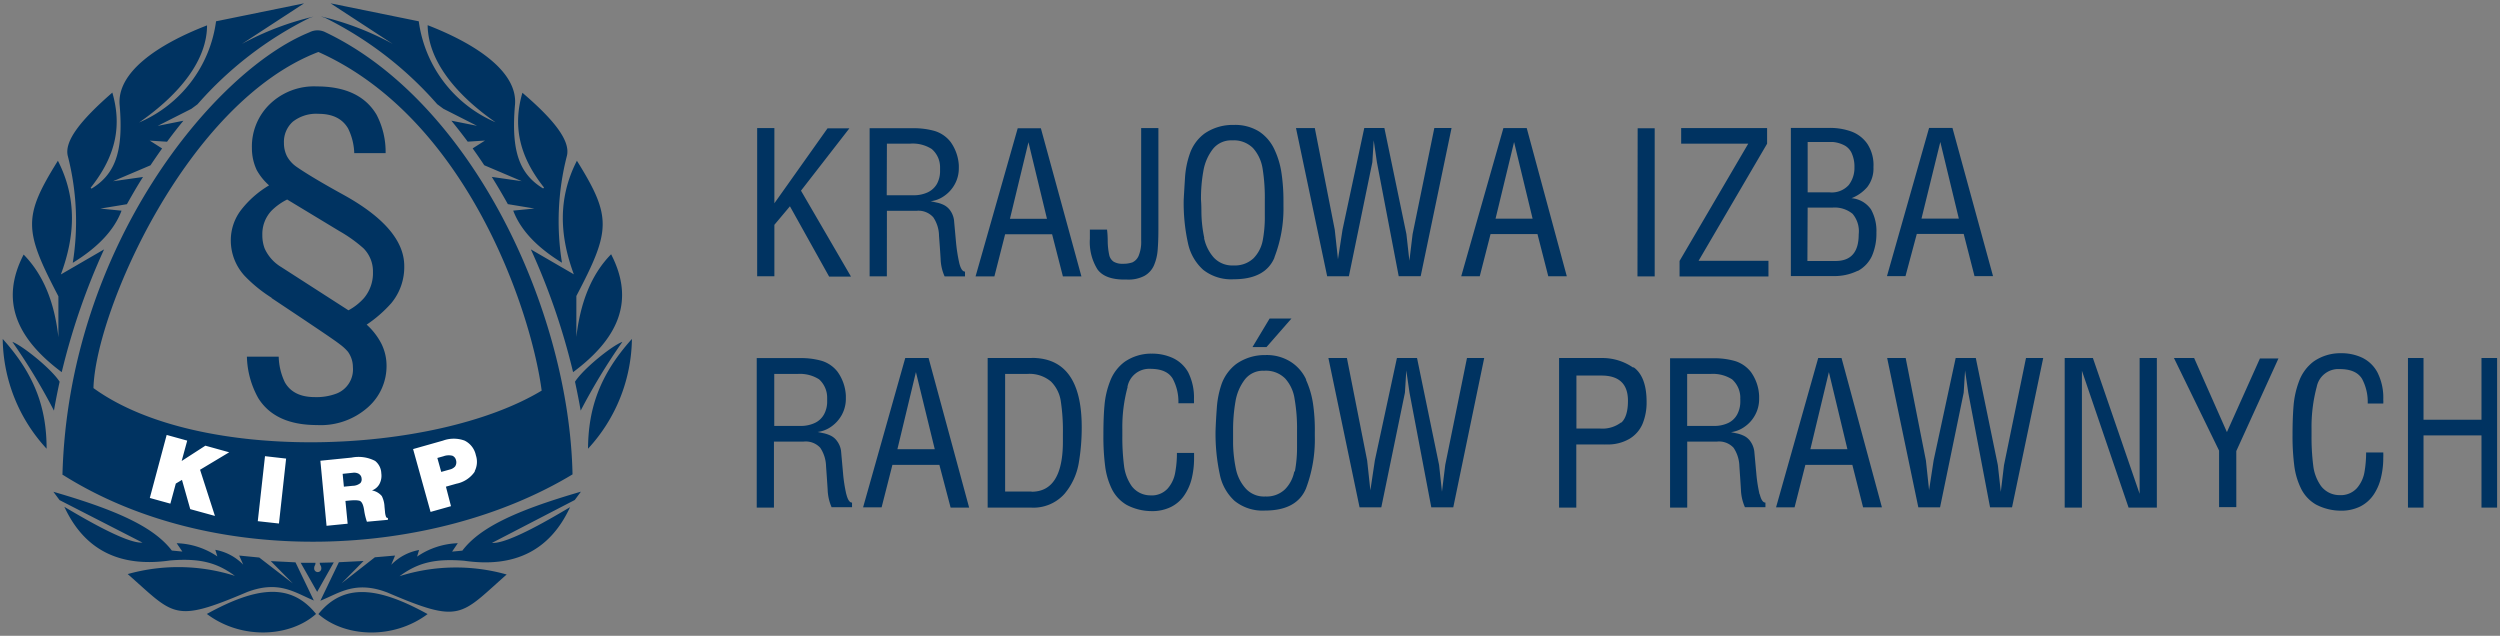 <svg id="logo_kirp_signet" xmlns="http://www.w3.org/2000/svg" viewBox="0 0 405 103"><rect x="0" y="0" width="405" height="103" fill="#808080" stroke="none"/><defs><style>.cls-1{fill:#fff;}.cls-1,.cls-2{fill-rule:evenodd;}.cls-2{fill:#003361;}</style></defs><title>logo_kirp_landscape</title><path class="cls-1" d="M50.68,87.28c-15.12,0-29-3.7-40.13-10.68C11.71,40.82,34.75,12,50.29,5.69a3.24,3.24,0,0,1,1.14-.29,2.29,2.29,0,0,1,.75.17l.42.13c24.05,11.46,39,45,39.67,70.89C80.71,83.48,66,87.28,50.68,87.28M51.41,8C29.61,16.32,15,50.61,14.65,62.86v.25l.2.15c7.75,5.65,20.65,8.89,35.41,8.89S79.33,68.91,88,63.69l.27-.16,0-.31C86.82,52.49,77.1,19.32,51.78,8L51.6,7.9Z"/><path class="cls-2" d="M10.06,76.85c24.38,15.45,60.13,13.61,82.69,0-.54-26.58-16.26-60.3-40-71.61a2.83,2.83,0,0,0-2.63,0c-15.39,6.22-39,34.65-40,71.6m24.7,6.74-4-1.1-1.34-4.74-1,.6-.88,3.25-3.33-.92L27,70.46l3.33.92-.9,3.3,3.84-2.48,3.86,1.07L32.41,76.1Zm10.37,1.23-3.43-.38,1.17-10.53,3.42.39Zm14.25-.29A9.86,9.86,0,0,1,59,82.72c-.14-1-.41-1.52-.81-1.61a3.26,3.26,0,0,0-.72-.07q-.41,0-1,.06l-.51.05.36,3.69-3.42.34-1-10.54,5.06-.51a5.82,5.82,0,0,1,3.81.54,2.67,2.67,0,0,1,1,2,2.86,2.86,0,0,1-.32,1.78,2.28,2.28,0,0,1-1.19,1,2.69,2.69,0,0,1,1.59.91,4.2,4.2,0,0,1,.44,1.72l.08.82a2.87,2.87,0,0,0,.16.8.28.28,0,0,0,.31.2l0,.31Zm17.5-8.16a4.7,4.7,0,0,1-3,2l-1.7.48L73.06,82l-3.31.93L66.92,72.75l4.84-1.37a5.09,5.09,0,0,1,3.51,0,3.41,3.41,0,0,1,1.82,2.37,3.33,3.33,0,0,1-.21,2.62M51.58,8.42c24,10.72,34.45,41.8,36.17,54.86-17.34,10.44-55.53,12-72.61-.41.33-12.39,15.12-46.28,36.44-54.45m6.57,68.35a1.56,1.56,0,0,0-1-.18l-1.64.17.2,2.08,1.44-.14a2,2,0,0,0,1.23-.44.9.9,0,0,0,.2-.73.93.93,0,0,0-.45-.76m15.2-2.93a2.47,2.47,0,0,0-1.48.07l-1,.28.63,2.26,1.43-.4a1.61,1.61,0,0,0,.82-.49,1.22,1.22,0,0,0,.13-1.06,1,1,0,0,0-.55-.66M74.94,89.2l-1.7.16L74.16,88a12.39,12.39,0,0,0-6.59,2.17l.32-1.07a8.36,8.36,0,0,0-4.51,2.4L64,90l-3.27.28L55.33,94.5l3.57-3.62-4,.2-3,6.24C55,96.06,57.59,94,62.79,96c11.93,5.12,11.74,3.71,19.29-2.93a30.29,30.29,0,0,0-17.35.27c3-2.22,5.82-2.87,10.45-2.5q12.33,1.8,17.17-8.68c-2.43,1.43-10,6-12.65,5.79L93.11,81l1-1.35c-11,3.19-16.43,5.94-19.19,9.52m-23.12,2c0,.41.25.43.25.85a.58.58,0,1,1-1.15,0c0-.43.24-.43.2-.85l-2.39,0,2.67,4.71,2.69-4.77Zm-.93,6.17-3-6.24-4-.2,3.57,3.62L42,90.32,38.75,90l.65,1.47a8.38,8.38,0,0,0-4.52-2.4l.33,1.07A12.39,12.39,0,0,0,28.62,88l.92,1.35-1.7-.16c-2.77-3.58-8.14-6.33-19.19-9.52l1,1.35L23.08,87.9c-2.62.21-10.22-4.36-12.65-5.79q4.85,10.47,17.16,8.68c4.63-.37,7.48.28,10.46,2.5A30.33,30.33,0,0,0,20.69,93c7.56,6.64,7.37,8,19.3,2.93,5.2-2,7.81.11,10.9,1.37M33.51,99.46c5.6,4.22,13.46,3.77,17.69,0-4.09-5.1-9.64-4.43-17.69,0m68.86-44.55c-5.27,5.87-7.06,11.32-7.11,17.78a26.66,26.66,0,0,0,7.11-17.78m-9.22,6.93c.34,1.56.65,3.13.92,4.68a98.4,98.4,0,0,1,6.76-11.14c-1.66.6-6.32,4.34-7.68,6.46M93,44.46,86,40.4a108.59,108.59,0,0,1,6.84,19.89c7.27-5.41,10.09-11.5,6.16-19.1-3.31,3.37-5,8-5.63,13.39l0-6.63c5.57-10.63,5.77-12.78.09-21.91-3.18,6.2-2.74,12.33-.49,18.42M52.08,2.69c.17.06.35.13.57.19a58.87,58.87,0,0,1,18.18,14l1,.74h0l5.44,2.76-4.15-.83c.9,1.1,1.79,2.24,2.65,3.4l2.8-.18-2,1.27c.64.9,1.27,1.81,1.88,2.73l6.07,2.58-4.85-.69c.9,1.44,1.77,2.92,2.6,4.41l4.3.71-3.43.34c1.35,3.59,4.49,6.35,7.9,8.44a42.35,42.35,0,0,1,.78-17.24c.67-2.43-2-5.86-7.19-10.29-1.47,5.05-.76,10,3.51,15.36l-.16.14c-3.76-2.3-5.2-5.88-4.56-13.45.55-5.35-6.12-9.89-14.14-13,.06,5.58,4.33,11.09,11,15.73A20.8,20.8,0,0,1,67.84,3.45L53.55.54,63.63,7.12A46.46,46.46,0,0,0,52,2.66Zm-.5,96.79c4.23,3.75,12.08,4.2,17.69,0-8-4.41-13.6-5.09-17.69,0M11.8,42.57c3.41-2.09,6.55-4.85,7.89-8.44l-3.43-.34,4.3-.71c.84-1.49,1.7-3,2.61-4.41l-4.86.69,6.07-2.58c.61-.92,1.24-1.83,1.88-2.73l-2-1.27,2.8.18c.86-1.16,1.74-2.3,2.65-3.4l-4.16.83L31,17.63h0l1-.74a59,59,0,0,1,18.18-14c.22-.06.4-.13.57-.19l0,0A46.46,46.46,0,0,0,39.18,7.12L49.26.54,35,3.45A20.83,20.83,0,0,1,22.54,19.84c6.68-4.64,11-10.15,11-15.73-8,3.09-14.7,7.63-14.15,13,.64,7.57-.8,11.15-4.56,13.45l-.15-.14C19,25,19.67,20.09,18.2,15,13.06,19.47,10.34,22.9,11,25.33a42.54,42.54,0,0,1,.79,17.24M7.55,72.69c0-6.46-1.83-11.91-7.11-17.78A26.66,26.66,0,0,0,7.55,72.69M9.66,61.84C8.3,59.72,3.64,56,2,55.38A98.4,98.4,0,0,1,8.74,66.52c.27-1.55.58-3.12.92-4.68M10,60.29A108.59,108.59,0,0,1,16.86,40.4l-7,4.06c2.26-6.09,2.69-12.22-.48-18.42C3.69,35.17,3.89,37.32,9.46,48l0,6.63c-.61-5.43-2.31-10-5.63-13.39C-.07,48.79,2.75,54.88,10,60.29m34-12,5.16,3.44,2.87,1.93c1.7,1.15,2.71,1.86,3,2.1A7.61,7.61,0,0,1,56.38,57a4.3,4.3,0,0,1,.79,2.49,4.19,4.19,0,0,1-2.56,4.23,9.11,9.11,0,0,1-3.62.61q-3.47,0-4.84-2.39a10.15,10.15,0,0,1-1-4.16H40a14.43,14.43,0,0,0,1.83,6.7q2.72,4.38,9.53,4.38a11.52,11.52,0,0,0,8.21-2.85,8.89,8.89,0,0,0,3.05-6.73,8,8,0,0,0-.84-3.61,10.87,10.87,0,0,0-2.38-3.08,20.76,20.76,0,0,0,4-3.49,9.17,9.17,0,0,0,2.09-6q0-6.07-9.75-11.49c-3.65-2-6.2-3.55-7.62-4.53a5.06,5.06,0,0,1-1.62-1.75A4.68,4.68,0,0,1,46,23.15a4.37,4.37,0,0,1,1.43-3.43,6.12,6.12,0,0,1,4.17-1.28c2.28,0,3.87.79,4.79,2.37a9.74,9.74,0,0,1,1,4h5.08a13,13,0,0,0-1.47-6.23Q58.28,14,51.31,14a10.29,10.29,0,0,0-7.61,2.88A9.53,9.53,0,0,0,40.81,24a8.32,8.32,0,0,0,.78,3.55,9.35,9.35,0,0,0,2,2.48,16.19,16.19,0,0,0-4.49,3.93,8.06,8.06,0,0,0-1.71,5,8.46,8.46,0,0,0,2.28,5.77A23,23,0,0,0,44,48.24m0-14.12a9.77,9.77,0,0,1,2.52-1.8L55,37.45a22.74,22.74,0,0,1,3.89,2.78,5.3,5.3,0,0,1,1.53,3.83,6.29,6.29,0,0,1-1.44,4.21,9.21,9.21,0,0,1-2.53,2l-10.88-7a6.75,6.75,0,0,1-2.69-3,6,6,0,0,1-.38-2.2A5.48,5.48,0,0,1,44,34.12M360.76,70l-5.31-12h-3.27l7.31,15v9.16h2.79V73.07l6.83-15h-3Zm-36.11,5.34-.52,4.34-.48-4.34L320.08,58h-3.26l-3.57,16.57-.74,4.82L312,74.61,308.72,58h-3l5.05,24.19h3.52l3.83-18.58.22-3.59.52,3.59,3.53,18.58h3.56L331,58h-2.79ZM202.9,56.23h2.27l4.05-4.63h-3.54ZM346.62,80,339.05,58h-4.57V82.23h2.79V60.06l7.56,22.17h4.58V58h-2.79Zm-135-18.46a6.74,6.74,0,0,0-2.5-2.91,7.26,7.26,0,0,0-4.14-1.11,8,8,0,0,0-4.7,1.44,7.15,7.15,0,0,0-2.36,3.19,14.93,14.93,0,0,0-.8,4c-.1,1.33-.16,2.53-.2,3.59a31.3,31.3,0,0,0,.68,7.08A7.89,7.89,0,0,0,200,81.14a7.21,7.21,0,0,0,4.92,1.57q5.12,0,6.64-3.55A22.48,22.48,0,0,0,213,70.68V70a29.34,29.34,0,0,0-.29-4.6,14.35,14.35,0,0,0-1.16-3.91m-1.88,14.9a5.59,5.59,0,0,1-1.49,2.87A4.29,4.29,0,0,1,205,80.43a4,4,0,0,1-3.24-1.34,6.81,6.81,0,0,1-1.55-3.16,22.44,22.44,0,0,1-.45-4c0-.56,0-1.06,0-1.52s0-.69,0-.7a26.81,26.81,0,0,1,.39-4.69,8,8,0,0,1,1.53-3.56,3.73,3.73,0,0,1,3.13-1.4,4.39,4.39,0,0,1,3.4,1.27,6.28,6.28,0,0,1,1.52,3.33,27.39,27.39,0,0,1,.39,5V71c0,.21,0,.47,0,.78s0,.51,0,.59a20.79,20.79,0,0,1-.35,4M294.55,58l-6.83,24.19h3l1.75-6.88h7.61l1.74,6.88h3.05L298.33,58Zm-1.27,14.77,3-12.49,3,12.49Zm-59.15,2.54-.53,4.34-.47-4.34L229.56,58H226.3l-3.57,16.57L222,79.43l-.52-4.82L218.2,58h-3l5.05,24.19h3.52l3.83-18.58.22-3.59.52,3.59,3.53,18.58h3.56L240.44,58h-2.79ZM146.65,58l-6.83,24.19h3l1.75-6.88h7.61L154,82.23h3L150.43,58Zm-1.27,14.77,3-12.49,3.05,12.49Zm37.27-10.09a3.57,3.57,0,0,1,3.68-2.93c1.82,0,3,.53,3.64,1.58a7.83,7.83,0,0,1,.93,4h2.52a4.3,4.3,0,0,0,0-.61,9.06,9.06,0,0,0-.95-4.44A5.55,5.55,0,0,0,190,58a8,8,0,0,0-3.42-.71,7.55,7.55,0,0,0-4.41,1.34,7,7,0,0,0-2.36,3.19,14,14,0,0,0-.89,3.93c-.12,1.33-.17,2.94-.17,4.82a37.76,37.76,0,0,0,.29,5,11.69,11.69,0,0,0,1.11,3.71,6.15,6.15,0,0,0,2.38,2.52,8.68,8.68,0,0,0,4.05,1,6.81,6.81,0,0,0,3.13-.68,5.63,5.63,0,0,0,2.14-1.87,8.36,8.36,0,0,0,1.21-2.73,14,14,0,0,0,.38-3.3c0-.37,0-.65,0-.85h-2.78a17,17,0,0,1-.28,3.2,5.26,5.26,0,0,1-1.23,2.59,3.5,3.5,0,0,1-2.8,1.09,3.79,3.79,0,0,1-3-1.48,7.25,7.25,0,0,1-1.26-3.34,36.6,36.6,0,0,1-.27-4.86v-1a24.6,24.6,0,0,1,.85-6.86M167.14,58H160V82.23H167A6.74,6.74,0,0,0,172.45,80a10.47,10.47,0,0,0,2.31-5,34,34,0,0,0,.48-5.8q0-11.22-8.1-11.22m0,21.65h-4.31V60.58h3.53a5.39,5.39,0,0,1,3.9,1.23A5.64,5.64,0,0,1,171.85,65a32,32,0,0,1,.34,5.24c0,.09,0,.26,0,.5s0,.51,0,.77q0,8.16-5.09,8.15m-30,.4a24.42,24.42,0,0,1-.53-3.44c-.12-1.36-.23-2.55-.32-3.58a3.46,3.46,0,0,0-.63-1.56,2.71,2.71,0,0,0-1-.88,5.16,5.16,0,0,0-1.16-.41l-1-.21a4.89,4.89,0,0,0,2.18-.85,5.64,5.64,0,0,0,1.72-1.9,5.45,5.45,0,0,0,.67-2.67v-.45a7.25,7.25,0,0,0-1.33-3.86,5.15,5.15,0,0,0-2.57-1.79,12.12,12.12,0,0,0-3.45-.45h-7.09V82.23h2.79V71.54h4.78a3.19,3.19,0,0,1,2.72,1,5.61,5.61,0,0,1,.94,3c.1,1.32.18,2.57.26,3.76a7.67,7.67,0,0,0,.64,2.87h3.31v-.75c-.4,0-.7-.46-.93-1.39M129.73,69h-4.3V60.58h3.78a5.76,5.76,0,0,1,3.48.87A4,4,0,0,1,134,64.39c0,.07,0,.17,0,.31s0,.22,0,.28a4.3,4.3,0,0,1-.51,2.15,3.28,3.28,0,0,1-1.47,1.38,5.31,5.31,0,0,1-2.36.49m134.91-9.45A8.76,8.76,0,0,0,259.41,58h-6.84V82.23h2.79V72h4.3a3.91,3.91,0,0,0,.55,0,6.94,6.94,0,0,0,3.78-.92,5.22,5.22,0,0,0,2.12-2.46,9.09,9.09,0,0,0,.64-3.5c0-2.75-.71-4.62-2.11-5.63m-2,8.93a5,5,0,0,1-3.47,1h-3.79V60.84h4.05c2.86,0,4.3,1.36,4.3,4.08,0,1.71-.36,2.9-1.09,3.56M375.3,62.72A3.57,3.57,0,0,1,379,59.79c1.82,0,3,.53,3.65,1.58a7.93,7.93,0,0,1,.92,4h2.52a4,4,0,0,0,0-.61,9.06,9.06,0,0,0-.95-4.44,5.53,5.53,0,0,0-2.5-2.39,7.92,7.92,0,0,0-3.41-.71,7.58,7.58,0,0,0-4.42,1.34,7.07,7.07,0,0,0-2.36,3.19,14.71,14.71,0,0,0-.89,3.93c-.11,1.33-.17,2.94-.17,4.82a37.76,37.76,0,0,0,.29,5,11.69,11.69,0,0,0,1.12,3.71,6.08,6.08,0,0,0,2.38,2.52,8.68,8.68,0,0,0,4.05,1,6.87,6.87,0,0,0,3.13-.68,5.78,5.78,0,0,0,2.14-1.87,8.34,8.34,0,0,0,1.2-2.73,13.45,13.45,0,0,0,.39-3.3,8.44,8.44,0,0,0,0-.85h-2.78a17.93,17.93,0,0,1-.27,3.2,5.34,5.34,0,0,1-1.23,2.59A3.53,3.53,0,0,1,379,80.21a3.75,3.75,0,0,1-3-1.48,7.14,7.14,0,0,1-1.26-3.34,36.6,36.6,0,0,1-.27-4.86v-1a25,25,0,0,1,.84-6.86M285.05,80.09a24.42,24.42,0,0,1-.53-3.44c-.13-1.36-.23-2.55-.33-3.58a3.58,3.58,0,0,0-.62-1.56,2.73,2.73,0,0,0-1-.88,5.26,5.26,0,0,0-1.15-.41l-1-.21a4.81,4.81,0,0,0,2.17-.85,5.44,5.44,0,0,0,1.72-1.9,5.35,5.35,0,0,0,.67-2.67v-.45a7.17,7.17,0,0,0-1.32-3.86,5.22,5.22,0,0,0-2.58-1.79,12,12,0,0,0-3.45-.45h-7.08V82.23h2.78V71.54h4.79a3.21,3.21,0,0,1,2.72,1,5.61,5.61,0,0,1,.94,3c.09,1.32.18,2.57.25,3.76a7.65,7.65,0,0,0,.65,2.87H286v-.75c-.4,0-.71-.46-.93-1.39M277.62,69h-4.3V60.58h3.79a5.76,5.76,0,0,1,3.48.87,4,4,0,0,1,1.34,2.94,2,2,0,0,0,0,.31c0,.13,0,.22,0,.28a4.41,4.41,0,0,1-.5,2.15A3.26,3.26,0,0,1,280,68.51a5.25,5.25,0,0,1-2.36.49M402,58V68h-9.39V58h-2.52V82.23h2.52V70.53H402v11.7h2.53V58Zm-91.48-20.1h7.6l1.75,6.83h3l-6.57-24h-3.79l-6.82,24h3ZM314.33,23l3,12.41h-6.05ZM143.68,34.15h4.79a3.22,3.22,0,0,1,2.72,1.05,5.46,5.46,0,0,1,.93,3c.1,1.31.19,2.55.26,3.73a7.4,7.4,0,0,0,.65,2.85h3.3V44c-.39,0-.7-.46-.93-1.39a27.17,27.17,0,0,1-.53-3.41c-.12-1.35-.23-2.53-.32-3.55a3.58,3.58,0,0,0-.62-1.56,2.88,2.88,0,0,0-1-.87,4.69,4.69,0,0,0-1.16-.4l-1-.22a4.73,4.73,0,0,0,2.17-.84,5.51,5.51,0,0,0,1.72-1.89,5.34,5.34,0,0,0,.67-2.64v-.45A7.22,7.22,0,0,0,154,23a5.2,5.2,0,0,0-2.58-1.78,12.39,12.39,0,0,0-3.45-.45h-7.09v24h2.79Zm0-10.88h3.78a5.71,5.71,0,0,1,3.48.87,3.88,3.88,0,0,1,1.35,2.92c0,.07,0,.17,0,.3s0,.23,0,.28a4.34,4.34,0,0,1-.5,2.14,3.39,3.39,0,0,1-1.48,1.37,5.31,5.31,0,0,1-2.36.48h-4.3ZM300.93,43.91a5.25,5.25,0,0,0,2.32-2.43,9.1,9.1,0,0,0,.73-3.8,7.16,7.16,0,0,0-.88-3.76,4.27,4.27,0,0,0-3.16-1.81,6.49,6.49,0,0,0,2.56-1.81,4.93,4.93,0,0,0,1-3.24,6.24,6.24,0,0,0-1-3.77,5.44,5.44,0,0,0-2.62-2,10.22,10.22,0,0,0-3.44-.57h-6.32v24h6.84a8.51,8.51,0,0,0,4-.86M292.84,23h4.05a5,5,0,0,1,2,.6A2.7,2.7,0,0,1,300.05,25a5.21,5.21,0,0,1,.37,2.11,4.54,4.54,0,0,1-.92,2.86,3.71,3.71,0,0,1-3.13,1.19h-3.53Zm0,10.63h4.05a4.58,4.58,0,0,1,3.22,1,4.38,4.38,0,0,1,1,3.34c0,2.88-1.25,4.31-3.75,4.31h-4.56ZM247.33,20.75h-3.78l-6.83,24h3l1.75-6.83h7.6l1.75,6.83h3Zm-5.05,14.67,3-12.41,3,12.41Zm-116.83,1,2.52-3,6.35,11.39h3.54l-8.1-13.92,7.84-10.1h-3.54l-8.61,12.14V20.75h-2.79v24h2.79Zm57.16,8.87a5.56,5.56,0,0,0,2.77-.59,3.62,3.62,0,0,0,1.53-1.64,7.74,7.74,0,0,0,.62-2.43c.08-.9.13-2.05.13-3.43V20.75h-2.79V38.94a5.93,5.93,0,0,1-.41,2.5,2.06,2.06,0,0,1-1,1.06,4.43,4.43,0,0,1-1.56.23,2.72,2.72,0,0,1-1.51-.35,1.79,1.79,0,0,1-.68-1,11.41,11.41,0,0,1-.26-2.27c0-1.09-.09-1.73-.11-1.91h-2.78c0,.32,0,.82,0,1.48a8.35,8.35,0,0,0,1.22,4.94c.8,1.12,2.27,1.67,4.39,1.67Zm39.71-19,.22-3.56.52,3.56,3.53,18.45h3.56l5-24h-2.79l-3.52,17.19-.52,4.31-.48-4.31-3.57-17.19h-3.26L217.49,37.2,216.75,42l-.52-4.79L213,20.75h-3.05l5.05,24h3.52ZM206.44,41.73a21.82,21.82,0,0,0,1.48-8.42v-.68a30.66,30.66,0,0,0-.31-4.54,13.41,13.41,0,0,0-1.16-3.89A7,7,0,0,0,204,21.32a7.34,7.34,0,0,0-4.14-1.08,8,8,0,0,0-4.72,1.39,6.82,6.82,0,0,0-2.36,3.19,14.43,14.43,0,0,0-.81,4c-.09,1.42-.16,2.6-.21,3.56a30.06,30.06,0,0,0,.69,7,8,8,0,0,0,2.47,4.33,7.32,7.32,0,0,0,4.94,1.53q5.13,0,6.61-3.52m-11.38-3.19a21.12,21.12,0,0,1-.46-4c0-1.44-.07-2.17-.07-2.18a25,25,0,0,1,.39-4.67,8,8,0,0,1,1.53-3.53,3.77,3.77,0,0,1,3.12-1.41A4.41,4.41,0,0,1,203,24a6.5,6.5,0,0,1,1.54,3.31,29.45,29.45,0,0,1,.36,5c0,.26,0,.69,0,1.28s0,1.05,0,1.37a20.37,20.37,0,0,1-.34,4,5.65,5.65,0,0,1-1.48,2.87A4.39,4.39,0,0,1,199.83,43a4.07,4.07,0,0,1-3.23-1.31,6.87,6.87,0,0,1-1.54-3.14m91.21-15.27V20.75H272.35l0,2.52h10.87l-11.13,19v2.52h14.4V42.25H275.17Zm-21,21.5h2.79v-24H265.3Zm-100.4-24-6.83,24h3.05l1.74-6.83h7.61l1.75,6.83h3l-6.57-24Zm-1.26,14.67,3-12.41,3,12.41Z"/></svg>